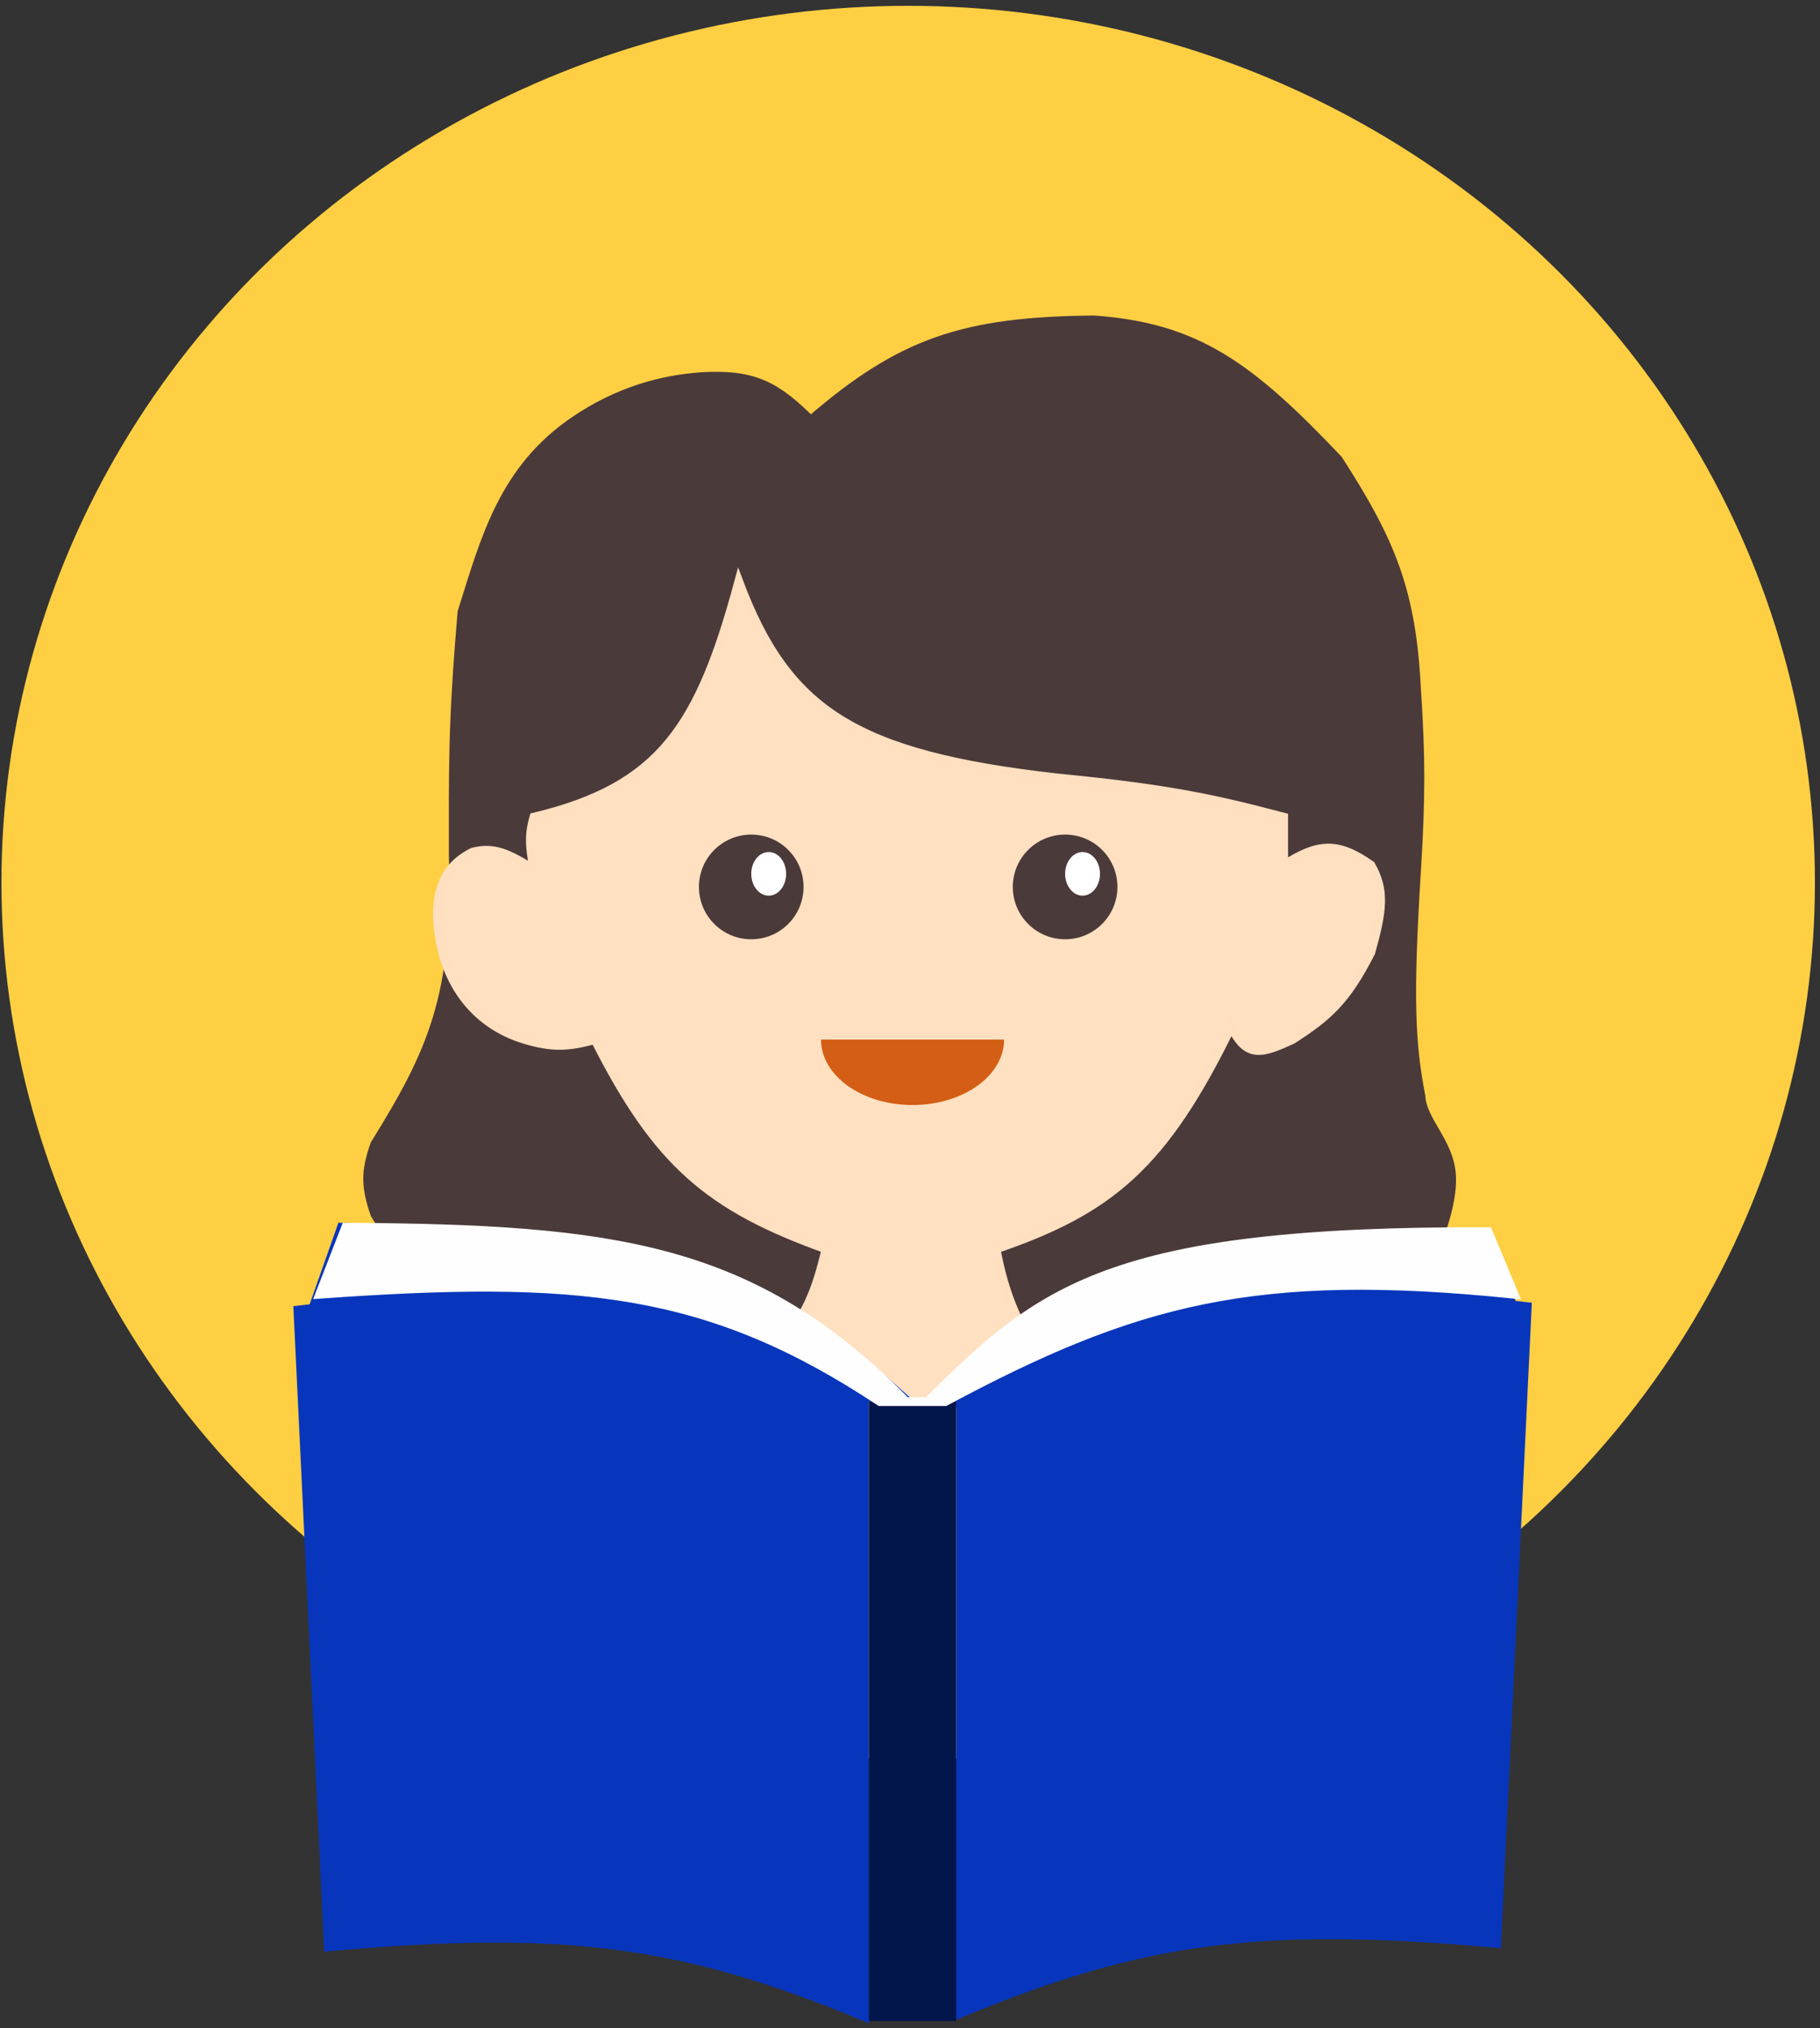 <svg width="167" height="186" viewBox="0 0 167 186" fill="none" xmlns="http://www.w3.org/2000/svg">
<rect x="0" y="0" width="167" height="186" fill="#333333" stroke="none"/>
<ellipse cx="83.333" cy="80.933" rx="83.2" ry="80.4" fill="#FFCF43"/>
<path d="M39.188 116.133C52.837 115.287 60.327 116.417 73.188 123.333C78.264 125.484 80.737 127.461 84.788 131.733C88.076 127.703 90.38 125.761 95.988 123.333C109.867 114.036 124.933 117.938 130.788 116.133C130.995 116.069 133.416 111.137 133.188 107.733C132.986 104.723 130.512 102.804 130.388 100.533C129.435 95.621 129.258 91.428 129.988 79.733C130.387 73.101 130.394 69.505 129.988 63.333C129.546 54.183 127.646 49.66 122.788 42.133C114.63 33.532 109.767 30.01 100.388 29.333C88.391 29.442 82.666 31.395 74.388 38.533C71.272 35.457 69.255 34.249 64.388 34.533C60.711 34.797 56.761 35.856 52.788 38.533C46.167 42.994 44.514 49.377 42.388 56.133C41.481 66.723 41.592 70.742 41.588 78.533C42.004 91.332 39.625 96.494 34.388 104.933C33.497 107.433 33.534 108.834 34.388 111.333C35.912 113.929 37.056 114.789 39.188 116.133Z" fill="#4B3A3A" stroke="#4B3A3A" stroke-width="0.8"/>
<path d="M67.789 53.333C64.177 66.67 60.625 72.141 48.989 74.933C48.473 76.711 48.64 77.793 48.989 79.733C46.574 78.218 45.295 77.658 43.389 78.133C40.613 79.485 39.914 82.011 40.189 84.933C40.645 89.789 43.278 93.87 48.189 95.333C50.584 96.047 52.089 96.036 54.589 95.333C60.282 106.608 65.022 110.668 75.789 114.533C74.844 118.605 73.925 120.487 71.789 123.333C77.075 125.56 79.509 127.547 83.389 131.733C86.845 127.705 89.092 125.698 94.589 123.333C92.817 120.021 92.099 118.098 91.389 114.533C101.875 110.949 106.784 106.866 112.989 94.133C114.393 97.136 115.871 96.583 118.589 95.333C121.811 93.258 123.51 91.82 125.789 87.333C126.86 83.522 127.105 81.614 125.789 79.333C122.664 77.137 120.913 77.354 117.789 79.333V74.933C111.137 73.174 106.928 72.302 96.989 71.333C78.377 69.228 72.222 65.124 67.789 53.333Z" fill="#FFE0C1" stroke="#FEDFC0" stroke-width="0.8"/>
<circle cx="97.733" cy="81.333" r="4.8" fill="#4B3A3A"/>
<circle cx="68.933" cy="81.333" r="4.8" fill="#4B3A3A"/>
<ellipse cx="70.534" cy="80.133" rx="1.6" ry="2" fill="white"/>
<ellipse cx="99.333" cy="80.133" rx="1.6" ry="2" fill="white"/>
<path d="M92.134 95.333C92.134 96.121 91.916 96.901 91.494 97.629C91.072 98.357 90.453 99.019 89.673 99.576C88.893 100.133 87.967 100.575 86.948 100.877C85.929 101.178 84.837 101.333 83.734 101.333C82.63 101.333 81.538 101.178 80.519 100.877C79.5 100.575 78.574 100.133 77.794 99.576C77.014 99.019 76.395 98.357 75.973 97.629C75.551 96.901 75.334 96.121 75.334 95.333L92.134 95.333Z" fill="#D45E15"/>
<path d="M79.333 128.533C64.306 118.751 52.641 117.255 27.333 120.133L30.133 178.533C52.052 176.571 62.756 178.085 79.333 184.933V128.533Z" fill="#0736BC"/>
<path d="M28.933 119.333L31.333 112.533C62.333 113.049 71.386 117.803 83.333 128.533H80.533C67.235 121.008 59.506 116.944 28.933 119.333Z" fill="#0736BC"/>
<path d="M79.333 128.533C64.306 118.751 52.641 117.255 27.333 120.133L30.133 178.533C52.052 176.571 62.756 178.085 79.333 184.933V128.533Z" stroke="#0736BC" stroke-width="0.8"/>
<path d="M28.933 119.333L31.333 112.533C62.333 113.049 71.386 117.803 83.333 128.533H80.533C67.235 121.008 59.506 116.944 28.933 119.333Z" stroke="#0736BC" stroke-width="0.8"/>
<path d="M88.139 128.217C103.167 118.435 114.832 116.939 140.14 119.817L137.34 178.217C115.421 176.255 104.717 177.769 88.139 184.617V128.217Z" fill="#0736BC"/>
<path d="M138.54 119.017L136.533 113.333C105.534 113.849 96.48 118.603 84.534 129.333L86.939 128.217C100.238 120.691 107.967 116.628 138.54 119.017Z" fill="#0736BC"/>
<path d="M88.139 128.217C103.167 118.435 114.832 116.939 140.14 119.817L137.34 178.217C115.421 176.255 104.717 177.769 88.139 184.617V128.217Z" stroke="#0736BC" stroke-width="0.8"/>
<path d="M138.54 119.017L136.533 113.333C105.534 113.849 96.48 118.603 84.534 129.333L86.939 128.217C100.238 120.691 107.967 116.628 138.54 119.017Z" stroke="#0736BC" stroke-width="0.8"/>
<rect x="79.733" y="128.533" width="8" height="56.8" fill="#03164B"/>
<path d="M29.334 118.687L31.725 112.533C56.432 112.672 69.105 114.305 83.137 128.533H85.13C95.423 118.307 101.746 112.807 136.542 112.944L138.934 118.687C115.229 116.261 104.2 119.178 86.724 128.533H85.13H83.137H80.746C64.975 118.09 53.022 117.002 29.334 118.687Z" fill="#FEFEFE" stroke="#FEFEFE" stroke-width="0.8"/>
</svg>
